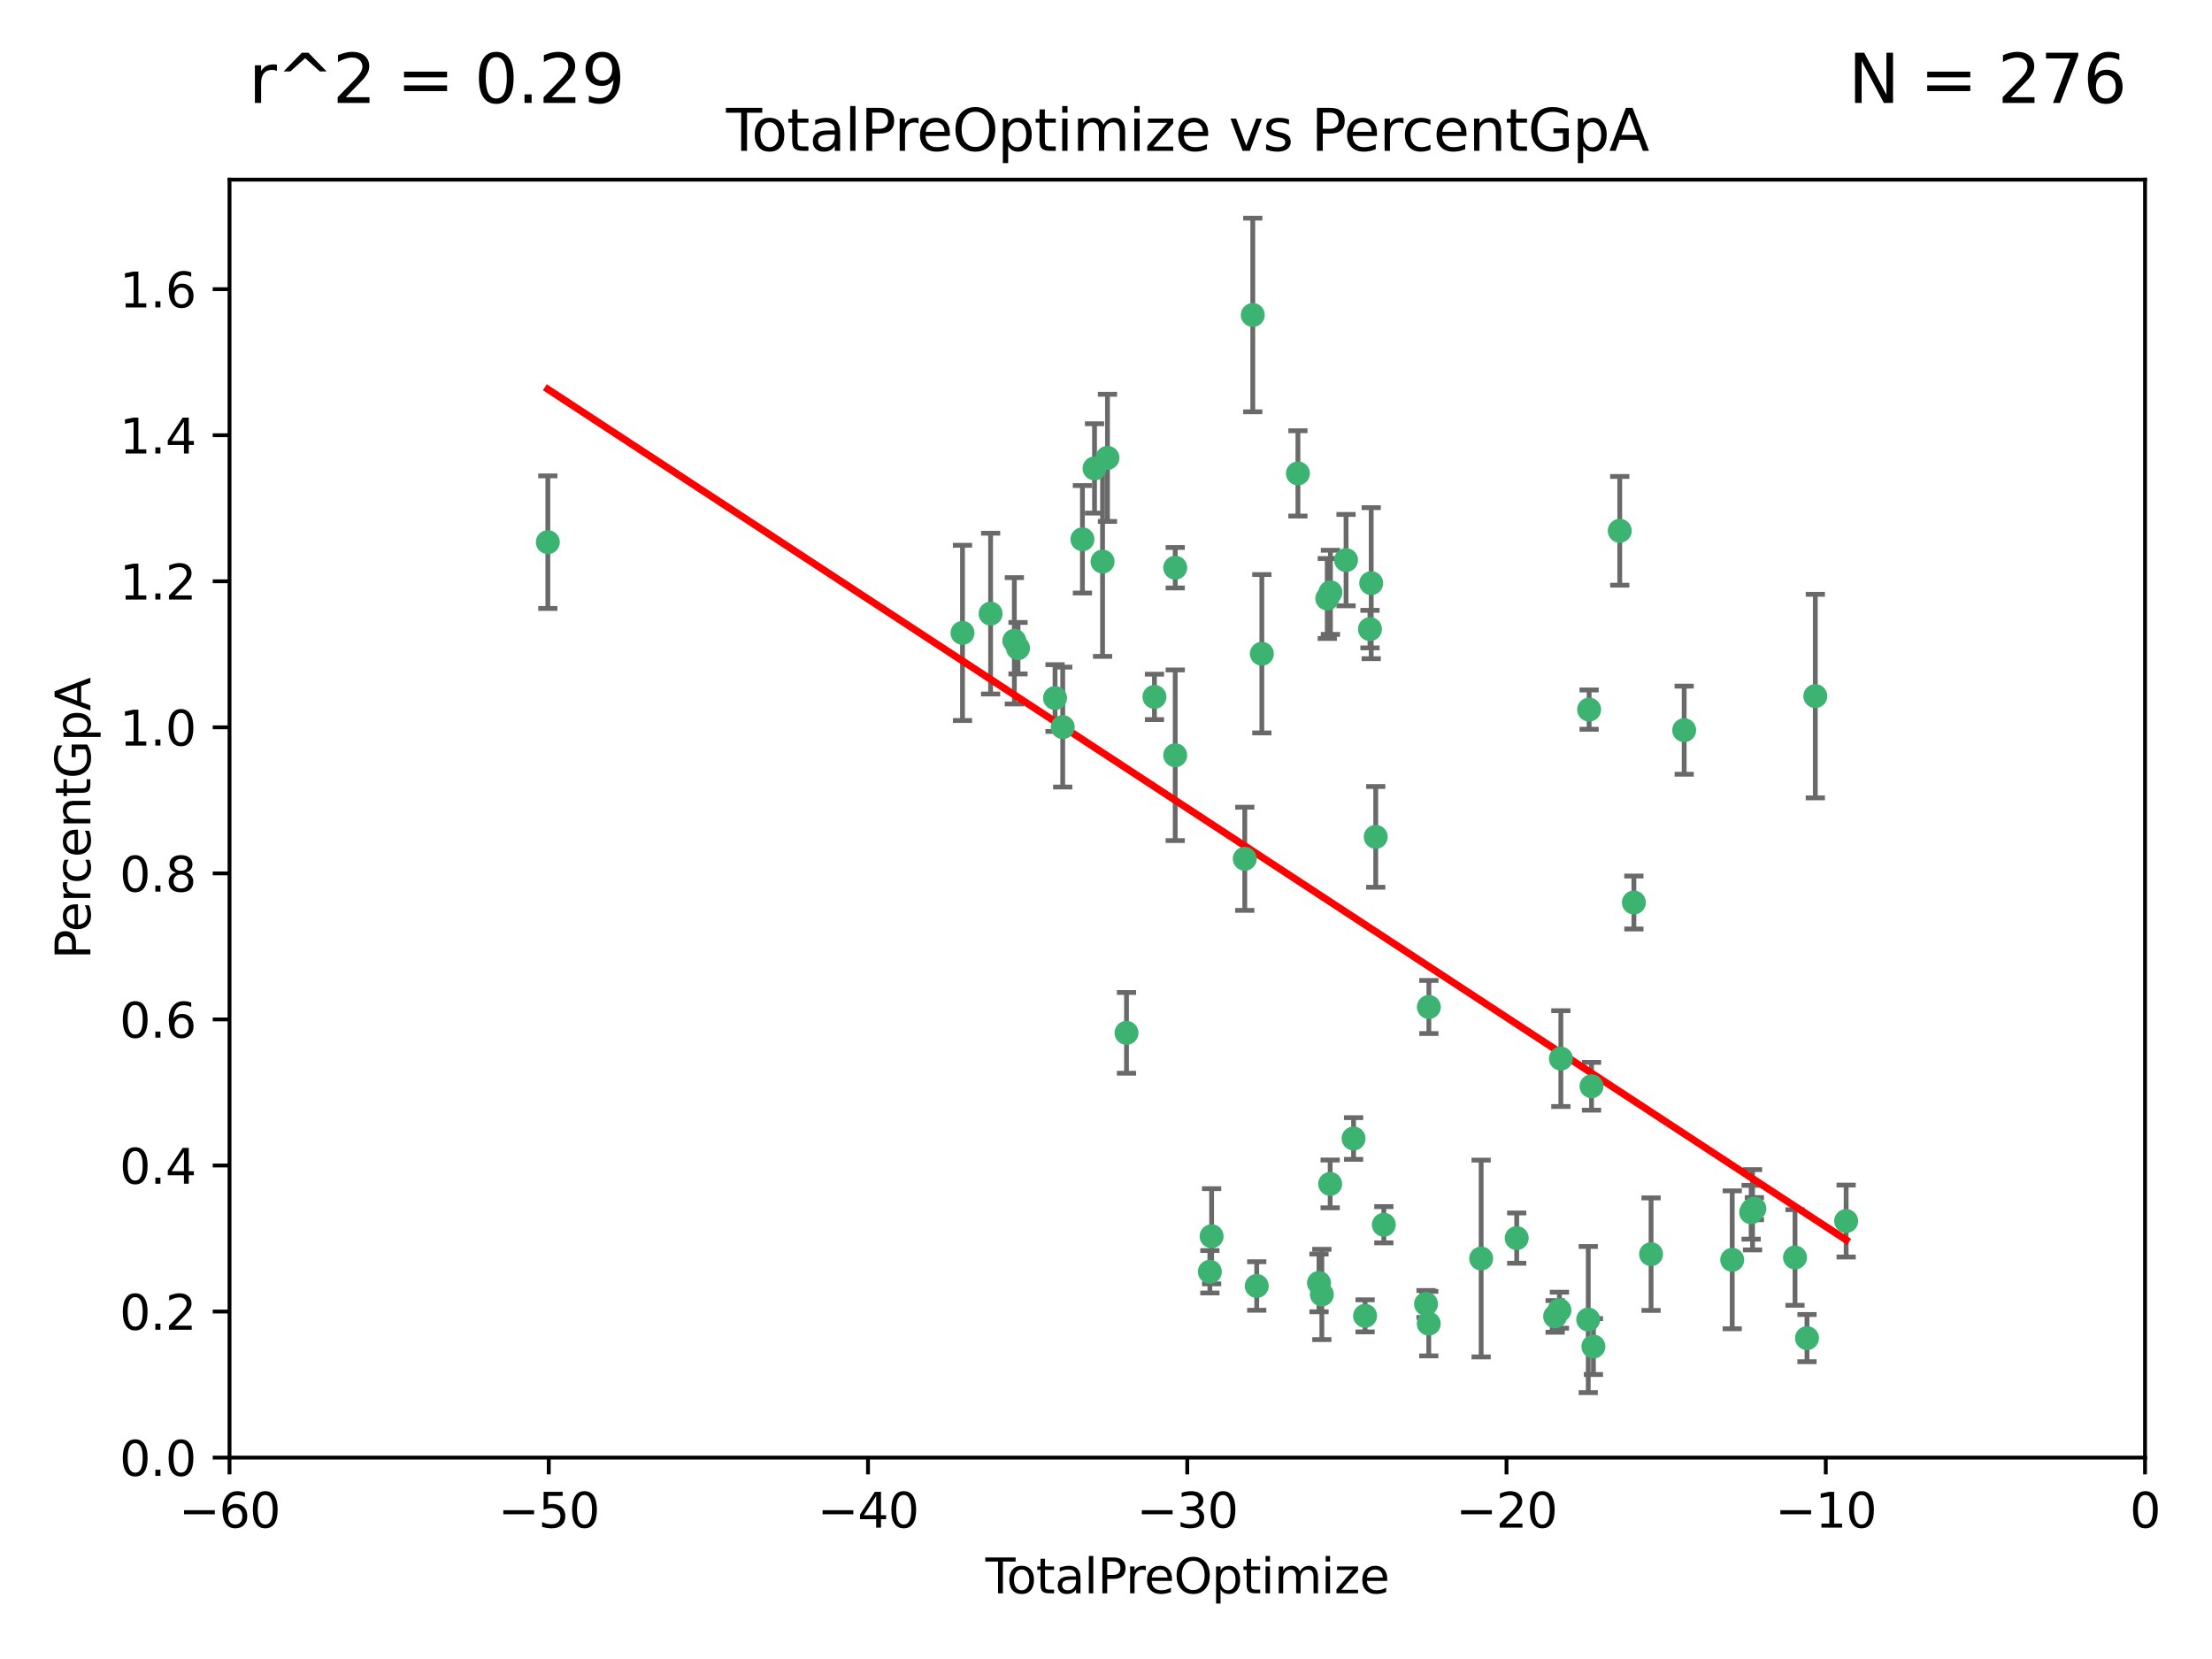 <?xml version="1.0" encoding="utf-8" standalone="no"?>
<!DOCTYPE svg PUBLIC "-//W3C//DTD SVG 1.1//EN"
  "http://www.w3.org/Graphics/SVG/1.1/DTD/svg11.dtd">
<svg xmlns:xlink="http://www.w3.org/1999/xlink" width="460.8pt" height="345.6pt" viewBox="0 0 460.8 345.6" xmlns="http://www.w3.org/2000/svg" version="1.1">
 <defs>
  <style type="text/css">*{stroke-linejoin: round; stroke-linecap: butt}</style>
 </defs>
 <g id="figure_1">
  <g id="patch_1">
   <path d="M 0 345.6 
L 460.8 345.6 
L 460.8 0 
L 0 0 
z
" style="fill: #ffffff"/>
  </g>
  <g id="axes_1">
   <g id="patch_2">
    <path d="M 47.81 303.64 
L 446.85 303.64 
L 446.85 37.422 
L 47.81 37.422 
z
" style="fill: #ffffff"/>
   </g>
   <g id="PathCollection_1">
    <defs>
     <path id="m258995b4e1" d="M 0 1.118 
C 0.297 1.118 0.581 1 0.791 0.791 
C 1 0.581 1.118 0.297 1.118 0 
C 1.118 -0.297 1 -0.581 0.791 -0.791 
C 0.581 -1 0.297 -1.118 0 -1.118 
C -0.297 -1.118 -0.581 -1 -0.791 -0.791 
C -1 -0.581 -1.118 -0.297 -1.118 0 
C -1.118 0.297 -1 0.581 -0.791 0.791 
C -0.581 1 -0.297 1.118 0 1.118 
z
" style="stroke: #3cb371"/>
    </defs>
    <g clip-path="url(#pa0098fe9ba)">
     <use xlink:href="#m258995b4e1" x="114.124" y="112.942" style="fill: #3cb371; stroke: #3cb371"/>
     <use xlink:href="#m258995b4e1" x="200.507" y="131.841" style="fill: #3cb371; stroke: #3cb371"/>
     <use xlink:href="#m258995b4e1" x="206.359" y="127.827" style="fill: #3cb371; stroke: #3cb371"/>
     <use xlink:href="#m258995b4e1" x="211.307" y="133.489" style="fill: #3cb371; stroke: #3cb371"/>
     <use xlink:href="#m258995b4e1" x="212.071" y="135.027" style="fill: #3cb371; stroke: #3cb371"/>
     <use xlink:href="#m258995b4e1" x="219.785" y="145.415" style="fill: #3cb371; stroke: #3cb371"/>
     <use xlink:href="#m258995b4e1" x="221.385" y="151.463" style="fill: #3cb371; stroke: #3cb371"/>
     <use xlink:href="#m258995b4e1" x="225.49" y="112.342" style="fill: #3cb371; stroke: #3cb371"/>
     <use xlink:href="#m258995b4e1" x="228.01" y="97.58" style="fill: #3cb371; stroke: #3cb371"/>
     <use xlink:href="#m258995b4e1" x="229.683" y="116.981" style="fill: #3cb371; stroke: #3cb371"/>
     <use xlink:href="#m258995b4e1" x="230.709" y="95.379" style="fill: #3cb371; stroke: #3cb371"/>
     <use xlink:href="#m258995b4e1" x="234.671" y="215.165" style="fill: #3cb371; stroke: #3cb371"/>
     <use xlink:href="#m258995b4e1" x="240.496" y="145.177" style="fill: #3cb371; stroke: #3cb371"/>
     <use xlink:href="#m258995b4e1" x="244.821" y="118.263" style="fill: #3cb371; stroke: #3cb371"/>
     <use xlink:href="#m258995b4e1" x="244.821" y="157.336" style="fill: #3cb371; stroke: #3cb371"/>
     <use xlink:href="#m258995b4e1" x="252.037" y="264.929" style="fill: #3cb371; stroke: #3cb371"/>
     <use xlink:href="#m258995b4e1" x="252.403" y="257.534" style="fill: #3cb371; stroke: #3cb371"/>
     <use xlink:href="#m258995b4e1" x="259.308" y="178.902" style="fill: #3cb371; stroke: #3cb371"/>
     <use xlink:href="#m258995b4e1" x="260.978" y="65.615" style="fill: #3cb371; stroke: #3cb371"/>
     <use xlink:href="#m258995b4e1" x="261.801" y="267.892" style="fill: #3cb371; stroke: #3cb371"/>
     <use xlink:href="#m258995b4e1" x="262.865" y="136.185" style="fill: #3cb371; stroke: #3cb371"/>
     <use xlink:href="#m258995b4e1" x="270.381" y="98.62" style="fill: #3cb371; stroke: #3cb371"/>
     <use xlink:href="#m258995b4e1" x="274.773" y="267.254" style="fill: #3cb371; stroke: #3cb371"/>
     <use xlink:href="#m258995b4e1" x="275.364" y="269.657" style="fill: #3cb371; stroke: #3cb371"/>
     <use xlink:href="#m258995b4e1" x="276.495" y="124.676" style="fill: #3cb371; stroke: #3cb371"/>
     <use xlink:href="#m258995b4e1" x="277.098" y="246.632" style="fill: #3cb371; stroke: #3cb371"/>
     <use xlink:href="#m258995b4e1" x="277.15" y="123.393" style="fill: #3cb371; stroke: #3cb371"/>
     <use xlink:href="#m258995b4e1" x="280.408" y="116.68" style="fill: #3cb371; stroke: #3cb371"/>
     <use xlink:href="#m258995b4e1" x="281.973" y="237.171" style="fill: #3cb371; stroke: #3cb371"/>
     <use xlink:href="#m258995b4e1" x="284.374" y="274.114" style="fill: #3cb371; stroke: #3cb371"/>
     <use xlink:href="#m258995b4e1" x="285.392" y="131.055" style="fill: #3cb371; stroke: #3cb371"/>
     <use xlink:href="#m258995b4e1" x="285.648" y="121.483" style="fill: #3cb371; stroke: #3cb371"/>
     <use xlink:href="#m258995b4e1" x="286.59" y="174.337" style="fill: #3cb371; stroke: #3cb371"/>
     <use xlink:href="#m258995b4e1" x="288.281" y="255.135" style="fill: #3cb371; stroke: #3cb371"/>
     <use xlink:href="#m258995b4e1" x="297.068" y="271.638" style="fill: #3cb371; stroke: #3cb371"/>
     <use xlink:href="#m258995b4e1" x="297.639" y="275.736" style="fill: #3cb371; stroke: #3cb371"/>
     <use xlink:href="#m258995b4e1" x="297.66" y="209.773" style="fill: #3cb371; stroke: #3cb371"/>
     <use xlink:href="#m258995b4e1" x="308.548" y="262.174" style="fill: #3cb371; stroke: #3cb371"/>
     <use xlink:href="#m258995b4e1" x="315.958" y="257.921" style="fill: #3cb371; stroke: #3cb371"/>
     <use xlink:href="#m258995b4e1" x="323.966" y="274.228" style="fill: #3cb371; stroke: #3cb371"/>
     <use xlink:href="#m258995b4e1" x="324.859" y="272.938" style="fill: #3cb371; stroke: #3cb371"/>
     <use xlink:href="#m258995b4e1" x="325.156" y="220.526" style="fill: #3cb371; stroke: #3cb371"/>
     <use xlink:href="#m258995b4e1" x="330.86" y="274.885" style="fill: #3cb371; stroke: #3cb371"/>
     <use xlink:href="#m258995b4e1" x="331.044" y="147.824" style="fill: #3cb371; stroke: #3cb371"/>
     <use xlink:href="#m258995b4e1" x="331.543" y="226.289" style="fill: #3cb371; stroke: #3cb371"/>
     <use xlink:href="#m258995b4e1" x="331.94" y="280.509" style="fill: #3cb371; stroke: #3cb371"/>
     <use xlink:href="#m258995b4e1" x="337.425" y="110.578" style="fill: #3cb371; stroke: #3cb371"/>
     <use xlink:href="#m258995b4e1" x="340.369" y="188.006" style="fill: #3cb371; stroke: #3cb371"/>
     <use xlink:href="#m258995b4e1" x="343.946" y="261.265" style="fill: #3cb371; stroke: #3cb371"/>
     <use xlink:href="#m258995b4e1" x="350.846" y="152.109" style="fill: #3cb371; stroke: #3cb371"/>
     <use xlink:href="#m258995b4e1" x="360.854" y="262.444" style="fill: #3cb371; stroke: #3cb371"/>
     <use xlink:href="#m258995b4e1" x="364.795" y="252.531" style="fill: #3cb371; stroke: #3cb371"/>
     <use xlink:href="#m258995b4e1" x="365.087" y="252.017" style="fill: #3cb371; stroke: #3cb371"/>
     <use xlink:href="#m258995b4e1" x="365.473" y="251.787" style="fill: #3cb371; stroke: #3cb371"/>
     <use xlink:href="#m258995b4e1" x="373.935" y="261.957" style="fill: #3cb371; stroke: #3cb371"/>
     <use xlink:href="#m258995b4e1" x="376.429" y="278.754" style="fill: #3cb371; stroke: #3cb371"/>
     <use xlink:href="#m258995b4e1" x="378.163" y="145.01" style="fill: #3cb371; stroke: #3cb371"/>
     <use xlink:href="#m258995b4e1" x="384.585" y="254.366" style="fill: #3cb371; stroke: #3cb371"/>
    </g>
   </g>
   <g id="matplotlib.axis_1">
    <g id="xtick_1">
     <g id="line2d_1">
      <defs>
       <path id="mbfe3aad0c8" d="M 0 0 
L 0 3.5 
" style="stroke: #000000; stroke-width: 0.8"/>
      </defs>
      <g>
       <use xlink:href="#mbfe3aad0c8" x="47.81" y="303.64" style="stroke: #000000; stroke-width: 0.8"/>
      </g>
     </g>
     <g id="text_1">
      <!-- −60 -->
      <g transform="translate(37.258 318.238)scale(0.1 -0.1)">
       <defs>
        <path id="DejaVuSans-2212" d="M 678 2272 
L 4684 2272 
L 4684 1741 
L 678 1741 
L 678 2272 
z
" transform="scale(0.016)"/>
        <path id="DejaVuSans-36" d="M 2113 2584 
Q 1688 2584 1439 2293 
Q 1191 2003 1191 1497 
Q 1191 994 1439 701 
Q 1688 409 2113 409 
Q 2538 409 2786 701 
Q 3034 994 3034 1497 
Q 3034 2003 2786 2293 
Q 2538 2584 2113 2584 
z
M 3366 4563 
L 3366 3988 
Q 3128 4100 2886 4159 
Q 2644 4219 2406 4219 
Q 1781 4219 1451 3797 
Q 1122 3375 1075 2522 
Q 1259 2794 1537 2939 
Q 1816 3084 2150 3084 
Q 2853 3084 3261 2657 
Q 3669 2231 3669 1497 
Q 3669 778 3244 343 
Q 2819 -91 2113 -91 
Q 1303 -91 875 529 
Q 447 1150 447 2328 
Q 447 3434 972 4092 
Q 1497 4750 2381 4750 
Q 2619 4750 2861 4703 
Q 3103 4656 3366 4563 
z
" transform="scale(0.016)"/>
        <path id="DejaVuSans-30" d="M 2034 4250 
Q 1547 4250 1301 3770 
Q 1056 3291 1056 2328 
Q 1056 1369 1301 889 
Q 1547 409 2034 409 
Q 2525 409 2770 889 
Q 3016 1369 3016 2328 
Q 3016 3291 2770 3770 
Q 2525 4250 2034 4250 
z
M 2034 4750 
Q 2819 4750 3233 4129 
Q 3647 3509 3647 2328 
Q 3647 1150 3233 529 
Q 2819 -91 2034 -91 
Q 1250 -91 836 529 
Q 422 1150 422 2328 
Q 422 3509 836 4129 
Q 1250 4750 2034 4750 
z
" transform="scale(0.016)"/>
       </defs>
       <use xlink:href="#DejaVuSans-2212"/>
       <use xlink:href="#DejaVuSans-36" x="83.789"/>
       <use xlink:href="#DejaVuSans-30" x="147.412"/>
      </g>
     </g>
    </g>
    <g id="xtick_2">
     <g id="line2d_2">
      <g>
       <use xlink:href="#mbfe3aad0c8" x="114.317" y="303.64" style="stroke: #000000; stroke-width: 0.8"/>
      </g>
     </g>
     <g id="text_2">
      <!-- −50 -->
      <g transform="translate(103.764 318.238)scale(0.1 -0.1)">
       <defs>
        <path id="DejaVuSans-35" d="M 691 4666 
L 3169 4666 
L 3169 4134 
L 1269 4134 
L 1269 2991 
Q 1406 3038 1543 3061 
Q 1681 3084 1819 3084 
Q 2600 3084 3056 2656 
Q 3513 2228 3513 1497 
Q 3513 744 3044 326 
Q 2575 -91 1722 -91 
Q 1428 -91 1123 -41 
Q 819 9 494 109 
L 494 744 
Q 775 591 1075 516 
Q 1375 441 1709 441 
Q 2250 441 2565 725 
Q 2881 1009 2881 1497 
Q 2881 1984 2565 2268 
Q 2250 2553 1709 2553 
Q 1456 2553 1204 2497 
Q 953 2441 691 2322 
L 691 4666 
z
" transform="scale(0.016)"/>
       </defs>
       <use xlink:href="#DejaVuSans-2212"/>
       <use xlink:href="#DejaVuSans-35" x="83.789"/>
       <use xlink:href="#DejaVuSans-30" x="147.412"/>
      </g>
     </g>
    </g>
    <g id="xtick_3">
     <g id="line2d_3">
      <g>
       <use xlink:href="#mbfe3aad0c8" x="180.823" y="303.64" style="stroke: #000000; stroke-width: 0.8"/>
      </g>
     </g>
     <g id="text_3">
      <!-- −40 -->
      <g transform="translate(170.271 318.238)scale(0.1 -0.1)">
       <defs>
        <path id="DejaVuSans-34" d="M 2419 4116 
L 825 1625 
L 2419 1625 
L 2419 4116 
z
M 2253 4666 
L 3047 4666 
L 3047 1625 
L 3713 1625 
L 3713 1100 
L 3047 1100 
L 3047 0 
L 2419 0 
L 2419 1100 
L 313 1100 
L 313 1709 
L 2253 4666 
z
" transform="scale(0.016)"/>
       </defs>
       <use xlink:href="#DejaVuSans-2212"/>
       <use xlink:href="#DejaVuSans-34" x="83.789"/>
       <use xlink:href="#DejaVuSans-30" x="147.412"/>
      </g>
     </g>
    </g>
    <g id="xtick_4">
     <g id="line2d_4">
      <g>
       <use xlink:href="#mbfe3aad0c8" x="247.33" y="303.64" style="stroke: #000000; stroke-width: 0.8"/>
      </g>
     </g>
     <g id="text_4">
      <!-- −30 -->
      <g transform="translate(236.778 318.238)scale(0.1 -0.1)">
       <defs>
        <path id="DejaVuSans-33" d="M 2597 2516 
Q 3050 2419 3304 2112 
Q 3559 1806 3559 1356 
Q 3559 666 3084 287 
Q 2609 -91 1734 -91 
Q 1441 -91 1130 -33 
Q 819 25 488 141 
L 488 750 
Q 750 597 1062 519 
Q 1375 441 1716 441 
Q 2309 441 2620 675 
Q 2931 909 2931 1356 
Q 2931 1769 2642 2001 
Q 2353 2234 1838 2234 
L 1294 2234 
L 1294 2753 
L 1863 2753 
Q 2328 2753 2575 2939 
Q 2822 3125 2822 3475 
Q 2822 3834 2567 4026 
Q 2313 4219 1838 4219 
Q 1578 4219 1281 4162 
Q 984 4106 628 3988 
L 628 4550 
Q 988 4650 1302 4700 
Q 1616 4750 1894 4750 
Q 2613 4750 3031 4423 
Q 3450 4097 3450 3541 
Q 3450 3153 3228 2886 
Q 3006 2619 2597 2516 
z
" transform="scale(0.016)"/>
       </defs>
       <use xlink:href="#DejaVuSans-2212"/>
       <use xlink:href="#DejaVuSans-33" x="83.789"/>
       <use xlink:href="#DejaVuSans-30" x="147.412"/>
      </g>
     </g>
    </g>
    <g id="xtick_5">
     <g id="line2d_5">
      <g>
       <use xlink:href="#mbfe3aad0c8" x="313.837" y="303.64" style="stroke: #000000; stroke-width: 0.8"/>
      </g>
     </g>
     <g id="text_5">
      <!-- −20 -->
      <g transform="translate(303.284 318.238)scale(0.1 -0.1)">
       <defs>
        <path id="DejaVuSans-32" d="M 1228 531 
L 3431 531 
L 3431 0 
L 469 0 
L 469 531 
Q 828 903 1448 1529 
Q 2069 2156 2228 2338 
Q 2531 2678 2651 2914 
Q 2772 3150 2772 3378 
Q 2772 3750 2511 3984 
Q 2250 4219 1831 4219 
Q 1534 4219 1204 4116 
Q 875 4013 500 3803 
L 500 4441 
Q 881 4594 1212 4672 
Q 1544 4750 1819 4750 
Q 2544 4750 2975 4387 
Q 3406 4025 3406 3419 
Q 3406 3131 3298 2873 
Q 3191 2616 2906 2266 
Q 2828 2175 2409 1742 
Q 1991 1309 1228 531 
z
" transform="scale(0.016)"/>
       </defs>
       <use xlink:href="#DejaVuSans-2212"/>
       <use xlink:href="#DejaVuSans-32" x="83.789"/>
       <use xlink:href="#DejaVuSans-30" x="147.412"/>
      </g>
     </g>
    </g>
    <g id="xtick_6">
     <g id="line2d_6">
      <g>
       <use xlink:href="#mbfe3aad0c8" x="380.343" y="303.64" style="stroke: #000000; stroke-width: 0.8"/>
      </g>
     </g>
     <g id="text_6">
      <!-- −10 -->
      <g transform="translate(369.791 318.238)scale(0.1 -0.1)">
       <defs>
        <path id="DejaVuSans-31" d="M 794 531 
L 1825 531 
L 1825 4091 
L 703 3866 
L 703 4441 
L 1819 4666 
L 2450 4666 
L 2450 531 
L 3481 531 
L 3481 0 
L 794 0 
L 794 531 
z
" transform="scale(0.016)"/>
       </defs>
       <use xlink:href="#DejaVuSans-2212"/>
       <use xlink:href="#DejaVuSans-31" x="83.789"/>
       <use xlink:href="#DejaVuSans-30" x="147.412"/>
      </g>
     </g>
    </g>
    <g id="xtick_7">
     <g id="line2d_7">
      <g>
       <use xlink:href="#mbfe3aad0c8" x="446.85" y="303.64" style="stroke: #000000; stroke-width: 0.8"/>
      </g>
     </g>
     <g id="text_7">
      <!-- 0 -->
      <g transform="translate(443.669 318.238)scale(0.1 -0.1)">
       <use xlink:href="#DejaVuSans-30"/>
      </g>
     </g>
    </g>
    <g id="text_8">
     <!-- TotalPreOptimize -->
     <g transform="translate(205.287 331.917)scale(0.1 -0.1)">
      <defs>
       <path id="DejaVuSans-54" d="M -19 4666 
L 3928 4666 
L 3928 4134 
L 2272 4134 
L 2272 0 
L 1638 0 
L 1638 4134 
L -19 4134 
L -19 4666 
z
" transform="scale(0.016)"/>
       <path id="DejaVuSans-6f" d="M 1959 3097 
Q 1497 3097 1228 2736 
Q 959 2375 959 1747 
Q 959 1119 1226 758 
Q 1494 397 1959 397 
Q 2419 397 2687 759 
Q 2956 1122 2956 1747 
Q 2956 2369 2687 2733 
Q 2419 3097 1959 3097 
z
M 1959 3584 
Q 2709 3584 3137 3096 
Q 3566 2609 3566 1747 
Q 3566 888 3137 398 
Q 2709 -91 1959 -91 
Q 1206 -91 779 398 
Q 353 888 353 1747 
Q 353 2609 779 3096 
Q 1206 3584 1959 3584 
z
" transform="scale(0.016)"/>
       <path id="DejaVuSans-74" d="M 1172 4494 
L 1172 3500 
L 2356 3500 
L 2356 3053 
L 1172 3053 
L 1172 1153 
Q 1172 725 1289 603 
Q 1406 481 1766 481 
L 2356 481 
L 2356 0 
L 1766 0 
Q 1100 0 847 248 
Q 594 497 594 1153 
L 594 3053 
L 172 3053 
L 172 3500 
L 594 3500 
L 594 4494 
L 1172 4494 
z
" transform="scale(0.016)"/>
       <path id="DejaVuSans-61" d="M 2194 1759 
Q 1497 1759 1228 1600 
Q 959 1441 959 1056 
Q 959 750 1161 570 
Q 1363 391 1709 391 
Q 2188 391 2477 730 
Q 2766 1069 2766 1631 
L 2766 1759 
L 2194 1759 
z
M 3341 1997 
L 3341 0 
L 2766 0 
L 2766 531 
Q 2569 213 2275 61 
Q 1981 -91 1556 -91 
Q 1019 -91 701 211 
Q 384 513 384 1019 
Q 384 1609 779 1909 
Q 1175 2209 1959 2209 
L 2766 2209 
L 2766 2266 
Q 2766 2663 2505 2880 
Q 2244 3097 1772 3097 
Q 1472 3097 1187 3025 
Q 903 2953 641 2809 
L 641 3341 
Q 956 3463 1253 3523 
Q 1550 3584 1831 3584 
Q 2591 3584 2966 3190 
Q 3341 2797 3341 1997 
z
" transform="scale(0.016)"/>
       <path id="DejaVuSans-6c" d="M 603 4863 
L 1178 4863 
L 1178 0 
L 603 0 
L 603 4863 
z
" transform="scale(0.016)"/>
       <path id="DejaVuSans-50" d="M 1259 4147 
L 1259 2394 
L 2053 2394 
Q 2494 2394 2734 2622 
Q 2975 2850 2975 3272 
Q 2975 3691 2734 3919 
Q 2494 4147 2053 4147 
L 1259 4147 
z
M 628 4666 
L 2053 4666 
Q 2838 4666 3239 4311 
Q 3641 3956 3641 3272 
Q 3641 2581 3239 2228 
Q 2838 1875 2053 1875 
L 1259 1875 
L 1259 0 
L 628 0 
L 628 4666 
z
" transform="scale(0.016)"/>
       <path id="DejaVuSans-72" d="M 2631 2963 
Q 2534 3019 2420 3045 
Q 2306 3072 2169 3072 
Q 1681 3072 1420 2755 
Q 1159 2438 1159 1844 
L 1159 0 
L 581 0 
L 581 3500 
L 1159 3500 
L 1159 2956 
Q 1341 3275 1631 3429 
Q 1922 3584 2338 3584 
Q 2397 3584 2469 3576 
Q 2541 3569 2628 3553 
L 2631 2963 
z
" transform="scale(0.016)"/>
       <path id="DejaVuSans-65" d="M 3597 1894 
L 3597 1613 
L 953 1613 
Q 991 1019 1311 708 
Q 1631 397 2203 397 
Q 2534 397 2845 478 
Q 3156 559 3463 722 
L 3463 178 
Q 3153 47 2828 -22 
Q 2503 -91 2169 -91 
Q 1331 -91 842 396 
Q 353 884 353 1716 
Q 353 2575 817 3079 
Q 1281 3584 2069 3584 
Q 2775 3584 3186 3129 
Q 3597 2675 3597 1894 
z
M 3022 2063 
Q 3016 2534 2758 2815 
Q 2500 3097 2075 3097 
Q 1594 3097 1305 2825 
Q 1016 2553 972 2059 
L 3022 2063 
z
" transform="scale(0.016)"/>
       <path id="DejaVuSans-4f" d="M 2522 4238 
Q 1834 4238 1429 3725 
Q 1025 3213 1025 2328 
Q 1025 1447 1429 934 
Q 1834 422 2522 422 
Q 3209 422 3611 934 
Q 4013 1447 4013 2328 
Q 4013 3213 3611 3725 
Q 3209 4238 2522 4238 
z
M 2522 4750 
Q 3503 4750 4090 4092 
Q 4678 3434 4678 2328 
Q 4678 1225 4090 567 
Q 3503 -91 2522 -91 
Q 1538 -91 948 565 
Q 359 1222 359 2328 
Q 359 3434 948 4092 
Q 1538 4750 2522 4750 
z
" transform="scale(0.016)"/>
       <path id="DejaVuSans-70" d="M 1159 525 
L 1159 -1331 
L 581 -1331 
L 581 3500 
L 1159 3500 
L 1159 2969 
Q 1341 3281 1617 3432 
Q 1894 3584 2278 3584 
Q 2916 3584 3314 3078 
Q 3713 2572 3713 1747 
Q 3713 922 3314 415 
Q 2916 -91 2278 -91 
Q 1894 -91 1617 61 
Q 1341 213 1159 525 
z
M 3116 1747 
Q 3116 2381 2855 2742 
Q 2594 3103 2138 3103 
Q 1681 3103 1420 2742 
Q 1159 2381 1159 1747 
Q 1159 1113 1420 752 
Q 1681 391 2138 391 
Q 2594 391 2855 752 
Q 3116 1113 3116 1747 
z
" transform="scale(0.016)"/>
       <path id="DejaVuSans-69" d="M 603 3500 
L 1178 3500 
L 1178 0 
L 603 0 
L 603 3500 
z
M 603 4863 
L 1178 4863 
L 1178 4134 
L 603 4134 
L 603 4863 
z
" transform="scale(0.016)"/>
       <path id="DejaVuSans-6d" d="M 3328 2828 
Q 3544 3216 3844 3400 
Q 4144 3584 4550 3584 
Q 5097 3584 5394 3201 
Q 5691 2819 5691 2113 
L 5691 0 
L 5113 0 
L 5113 2094 
Q 5113 2597 4934 2840 
Q 4756 3084 4391 3084 
Q 3944 3084 3684 2787 
Q 3425 2491 3425 1978 
L 3425 0 
L 2847 0 
L 2847 2094 
Q 2847 2600 2669 2842 
Q 2491 3084 2119 3084 
Q 1678 3084 1418 2786 
Q 1159 2488 1159 1978 
L 1159 0 
L 581 0 
L 581 3500 
L 1159 3500 
L 1159 2956 
Q 1356 3278 1631 3431 
Q 1906 3584 2284 3584 
Q 2666 3584 2933 3390 
Q 3200 3197 3328 2828 
z
" transform="scale(0.016)"/>
       <path id="DejaVuSans-7a" d="M 353 3500 
L 3084 3500 
L 3084 2975 
L 922 459 
L 3084 459 
L 3084 0 
L 275 0 
L 275 525 
L 2438 3041 
L 353 3041 
L 353 3500 
z
" transform="scale(0.016)"/>
      </defs>
      <use xlink:href="#DejaVuSans-54"/>
      <use xlink:href="#DejaVuSans-6f" x="44.084"/>
      <use xlink:href="#DejaVuSans-74" x="105.266"/>
      <use xlink:href="#DejaVuSans-61" x="144.475"/>
      <use xlink:href="#DejaVuSans-6c" x="205.754"/>
      <use xlink:href="#DejaVuSans-50" x="233.537"/>
      <use xlink:href="#DejaVuSans-72" x="292.09"/>
      <use xlink:href="#DejaVuSans-65" x="330.953"/>
      <use xlink:href="#DejaVuSans-4f" x="392.477"/>
      <use xlink:href="#DejaVuSans-70" x="471.188"/>
      <use xlink:href="#DejaVuSans-74" x="534.664"/>
      <use xlink:href="#DejaVuSans-69" x="573.873"/>
      <use xlink:href="#DejaVuSans-6d" x="601.656"/>
      <use xlink:href="#DejaVuSans-69" x="699.068"/>
      <use xlink:href="#DejaVuSans-7a" x="726.852"/>
      <use xlink:href="#DejaVuSans-65" x="779.342"/>
     </g>
    </g>
   </g>
   <g id="matplotlib.axis_2">
    <g id="ytick_1">
     <g id="line2d_8">
      <defs>
       <path id="m6987112165" d="M 0 0 
L -3.5 0 
" style="stroke: #000000; stroke-width: 0.8"/>
      </defs>
      <g>
       <use xlink:href="#m6987112165" x="47.81" y="303.64" style="stroke: #000000; stroke-width: 0.8"/>
      </g>
     </g>
     <g id="text_9">
      <!-- 0.0 -->
      <g transform="translate(24.907 307.439)scale(0.1 -0.1)">
       <defs>
        <path id="DejaVuSans-2e" d="M 684 794 
L 1344 794 
L 1344 0 
L 684 0 
L 684 794 
z
" transform="scale(0.016)"/>
       </defs>
       <use xlink:href="#DejaVuSans-30"/>
       <use xlink:href="#DejaVuSans-2e" x="63.623"/>
       <use xlink:href="#DejaVuSans-30" x="95.41"/>
      </g>
     </g>
    </g>
    <g id="ytick_2">
     <g id="line2d_9">
      <g>
       <use xlink:href="#m6987112165" x="47.81" y="273.215" style="stroke: #000000; stroke-width: 0.8"/>
      </g>
     </g>
     <g id="text_10">
      <!-- 0.2 -->
      <g transform="translate(24.907 277.014)scale(0.1 -0.1)">
       <use xlink:href="#DejaVuSans-30"/>
       <use xlink:href="#DejaVuSans-2e" x="63.623"/>
       <use xlink:href="#DejaVuSans-32" x="95.41"/>
      </g>
     </g>
    </g>
    <g id="ytick_3">
     <g id="line2d_10">
      <g>
       <use xlink:href="#m6987112165" x="47.81" y="242.79" style="stroke: #000000; stroke-width: 0.8"/>
      </g>
     </g>
     <g id="text_11">
      <!-- 0.4 -->
      <g transform="translate(24.907 246.589)scale(0.1 -0.1)">
       <use xlink:href="#DejaVuSans-30"/>
       <use xlink:href="#DejaVuSans-2e" x="63.623"/>
       <use xlink:href="#DejaVuSans-34" x="95.41"/>
      </g>
     </g>
    </g>
    <g id="ytick_4">
     <g id="line2d_11">
      <g>
       <use xlink:href="#m6987112165" x="47.81" y="212.365" style="stroke: #000000; stroke-width: 0.8"/>
      </g>
     </g>
     <g id="text_12">
      <!-- 0.6 -->
      <g transform="translate(24.907 216.164)scale(0.1 -0.1)">
       <use xlink:href="#DejaVuSans-30"/>
       <use xlink:href="#DejaVuSans-2e" x="63.623"/>
       <use xlink:href="#DejaVuSans-36" x="95.41"/>
      </g>
     </g>
    </g>
    <g id="ytick_5">
     <g id="line2d_12">
      <g>
       <use xlink:href="#m6987112165" x="47.81" y="181.94" style="stroke: #000000; stroke-width: 0.8"/>
      </g>
     </g>
     <g id="text_13">
      <!-- 0.8 -->
      <g transform="translate(24.907 185.739)scale(0.1 -0.1)">
       <defs>
        <path id="DejaVuSans-38" d="M 2034 2216 
Q 1584 2216 1326 1975 
Q 1069 1734 1069 1313 
Q 1069 891 1326 650 
Q 1584 409 2034 409 
Q 2484 409 2743 651 
Q 3003 894 3003 1313 
Q 3003 1734 2745 1975 
Q 2488 2216 2034 2216 
z
M 1403 2484 
Q 997 2584 770 2862 
Q 544 3141 544 3541 
Q 544 4100 942 4425 
Q 1341 4750 2034 4750 
Q 2731 4750 3128 4425 
Q 3525 4100 3525 3541 
Q 3525 3141 3298 2862 
Q 3072 2584 2669 2484 
Q 3125 2378 3379 2068 
Q 3634 1759 3634 1313 
Q 3634 634 3220 271 
Q 2806 -91 2034 -91 
Q 1263 -91 848 271 
Q 434 634 434 1313 
Q 434 1759 690 2068 
Q 947 2378 1403 2484 
z
M 1172 3481 
Q 1172 3119 1398 2916 
Q 1625 2713 2034 2713 
Q 2441 2713 2670 2916 
Q 2900 3119 2900 3481 
Q 2900 3844 2670 4047 
Q 2441 4250 2034 4250 
Q 1625 4250 1398 4047 
Q 1172 3844 1172 3481 
z
" transform="scale(0.016)"/>
       </defs>
       <use xlink:href="#DejaVuSans-30"/>
       <use xlink:href="#DejaVuSans-2e" x="63.623"/>
       <use xlink:href="#DejaVuSans-38" x="95.41"/>
      </g>
     </g>
    </g>
    <g id="ytick_6">
     <g id="line2d_13">
      <g>
       <use xlink:href="#m6987112165" x="47.81" y="151.515" style="stroke: #000000; stroke-width: 0.8"/>
      </g>
     </g>
     <g id="text_14">
      <!-- 1.0 -->
      <g transform="translate(24.907 155.315)scale(0.1 -0.1)">
       <use xlink:href="#DejaVuSans-31"/>
       <use xlink:href="#DejaVuSans-2e" x="63.623"/>
       <use xlink:href="#DejaVuSans-30" x="95.41"/>
      </g>
     </g>
    </g>
    <g id="ytick_7">
     <g id="line2d_14">
      <g>
       <use xlink:href="#m6987112165" x="47.81" y="121.09" style="stroke: #000000; stroke-width: 0.8"/>
      </g>
     </g>
     <g id="text_15">
      <!-- 1.2 -->
      <g transform="translate(24.907 124.89)scale(0.1 -0.1)">
       <use xlink:href="#DejaVuSans-31"/>
       <use xlink:href="#DejaVuSans-2e" x="63.623"/>
       <use xlink:href="#DejaVuSans-32" x="95.41"/>
      </g>
     </g>
    </g>
    <g id="ytick_8">
     <g id="line2d_15">
      <g>
       <use xlink:href="#m6987112165" x="47.81" y="90.665" style="stroke: #000000; stroke-width: 0.8"/>
      </g>
     </g>
     <g id="text_16">
      <!-- 1.4 -->
      <g transform="translate(24.907 94.465)scale(0.1 -0.1)">
       <use xlink:href="#DejaVuSans-31"/>
       <use xlink:href="#DejaVuSans-2e" x="63.623"/>
       <use xlink:href="#DejaVuSans-34" x="95.41"/>
      </g>
     </g>
    </g>
    <g id="ytick_9">
     <g id="line2d_16">
      <g>
       <use xlink:href="#m6987112165" x="47.81" y="60.241" style="stroke: #000000; stroke-width: 0.8"/>
      </g>
     </g>
     <g id="text_17">
      <!-- 1.6 -->
      <g transform="translate(24.907 64.04)scale(0.1 -0.1)">
       <use xlink:href="#DejaVuSans-31"/>
       <use xlink:href="#DejaVuSans-2e" x="63.623"/>
       <use xlink:href="#DejaVuSans-36" x="95.41"/>
      </g>
     </g>
    </g>
    <g id="text_18">
     <!-- PercentGpA -->
     <g transform="translate(18.827 199.807)rotate(-90)scale(0.1 -0.1)">
      <defs>
       <path id="DejaVuSans-63" d="M 3122 3366 
L 3122 2828 
Q 2878 2963 2633 3030 
Q 2388 3097 2138 3097 
Q 1578 3097 1268 2742 
Q 959 2388 959 1747 
Q 959 1106 1268 751 
Q 1578 397 2138 397 
Q 2388 397 2633 464 
Q 2878 531 3122 666 
L 3122 134 
Q 2881 22 2623 -34 
Q 2366 -91 2075 -91 
Q 1284 -91 818 406 
Q 353 903 353 1747 
Q 353 2603 823 3093 
Q 1294 3584 2113 3584 
Q 2378 3584 2631 3529 
Q 2884 3475 3122 3366 
z
" transform="scale(0.016)"/>
       <path id="DejaVuSans-6e" d="M 3513 2113 
L 3513 0 
L 2938 0 
L 2938 2094 
Q 2938 2591 2744 2837 
Q 2550 3084 2163 3084 
Q 1697 3084 1428 2787 
Q 1159 2491 1159 1978 
L 1159 0 
L 581 0 
L 581 3500 
L 1159 3500 
L 1159 2956 
Q 1366 3272 1645 3428 
Q 1925 3584 2291 3584 
Q 2894 3584 3203 3211 
Q 3513 2838 3513 2113 
z
" transform="scale(0.016)"/>
       <path id="DejaVuSans-47" d="M 3809 666 
L 3809 1919 
L 2778 1919 
L 2778 2438 
L 4434 2438 
L 4434 434 
Q 4069 175 3628 42 
Q 3188 -91 2688 -91 
Q 1594 -91 976 548 
Q 359 1188 359 2328 
Q 359 3472 976 4111 
Q 1594 4750 2688 4750 
Q 3144 4750 3555 4637 
Q 3966 4525 4313 4306 
L 4313 3634 
Q 3963 3931 3569 4081 
Q 3175 4231 2741 4231 
Q 1884 4231 1454 3753 
Q 1025 3275 1025 2328 
Q 1025 1384 1454 906 
Q 1884 428 2741 428 
Q 3075 428 3337 486 
Q 3600 544 3809 666 
z
" transform="scale(0.016)"/>
       <path id="DejaVuSans-41" d="M 2188 4044 
L 1331 1722 
L 3047 1722 
L 2188 4044 
z
M 1831 4666 
L 2547 4666 
L 4325 0 
L 3669 0 
L 3244 1197 
L 1141 1197 
L 716 0 
L 50 0 
L 1831 4666 
z
" transform="scale(0.016)"/>
      </defs>
      <use xlink:href="#DejaVuSans-50"/>
      <use xlink:href="#DejaVuSans-65" x="56.678"/>
      <use xlink:href="#DejaVuSans-72" x="118.201"/>
      <use xlink:href="#DejaVuSans-63" x="157.064"/>
      <use xlink:href="#DejaVuSans-65" x="212.045"/>
      <use xlink:href="#DejaVuSans-6e" x="273.568"/>
      <use xlink:href="#DejaVuSans-74" x="336.947"/>
      <use xlink:href="#DejaVuSans-47" x="376.156"/>
      <use xlink:href="#DejaVuSans-70" x="453.646"/>
      <use xlink:href="#DejaVuSans-41" x="517.123"/>
     </g>
    </g>
   </g>
   <g id="LineCollection_1">
    <path d="M 114.124 126.749 
L 114.124 99.136 
" clip-path="url(#pa0098fe9ba)" style="fill: none; stroke: #696969"/>
    <path d="M 200.507 150.099 
L 200.507 113.583 
" clip-path="url(#pa0098fe9ba)" style="fill: none; stroke: #696969"/>
    <path d="M 206.359 144.574 
L 206.359 111.081 
" clip-path="url(#pa0098fe9ba)" style="fill: none; stroke: #696969"/>
    <path d="M 211.307 146.643 
L 211.307 120.334 
" clip-path="url(#pa0098fe9ba)" style="fill: none; stroke: #696969"/>
    <path d="M 212.071 140.389 
L 212.071 129.666 
" clip-path="url(#pa0098fe9ba)" style="fill: none; stroke: #696969"/>
    <path d="M 219.785 152.367 
L 219.785 138.462 
" clip-path="url(#pa0098fe9ba)" style="fill: none; stroke: #696969"/>
    <path d="M 221.385 163.951 
L 221.385 138.975 
" clip-path="url(#pa0098fe9ba)" style="fill: none; stroke: #696969"/>
    <path d="M 225.49 123.537 
L 225.49 101.147 
" clip-path="url(#pa0098fe9ba)" style="fill: none; stroke: #696969"/>
    <path d="M 228.01 106.886 
L 228.01 88.275 
" clip-path="url(#pa0098fe9ba)" style="fill: none; stroke: #696969"/>
    <path d="M 229.683 136.737 
L 229.683 97.225 
" clip-path="url(#pa0098fe9ba)" style="fill: none; stroke: #696969"/>
    <path d="M 230.709 108.623 
L 230.709 82.135 
" clip-path="url(#pa0098fe9ba)" style="fill: none; stroke: #696969"/>
    <path d="M 234.671 223.575 
L 234.671 206.755 
" clip-path="url(#pa0098fe9ba)" style="fill: none; stroke: #696969"/>
    <path d="M 240.496 149.907 
L 240.496 140.447 
" clip-path="url(#pa0098fe9ba)" style="fill: none; stroke: #696969"/>
    <path d="M 244.821 122.479 
L 244.821 114.047 
" clip-path="url(#pa0098fe9ba)" style="fill: none; stroke: #696969"/>
    <path d="M 244.821 175.112 
L 244.821 139.559 
" clip-path="url(#pa0098fe9ba)" style="fill: none; stroke: #696969"/>
    <path d="M 252.037 269.347 
L 252.037 260.51 
" clip-path="url(#pa0098fe9ba)" style="fill: none; stroke: #696969"/>
    <path d="M 252.403 267.448 
L 252.403 247.62 
" clip-path="url(#pa0098fe9ba)" style="fill: none; stroke: #696969"/>
    <path d="M 259.308 189.647 
L 259.308 168.157 
" clip-path="url(#pa0098fe9ba)" style="fill: none; stroke: #696969"/>
    <path d="M 260.978 85.786 
L 260.978 45.445 
" clip-path="url(#pa0098fe9ba)" style="fill: none; stroke: #696969"/>
    <path d="M 261.801 272.944 
L 261.801 262.841 
" clip-path="url(#pa0098fe9ba)" style="fill: none; stroke: #696969"/>
    <path d="M 262.865 152.678 
L 262.865 119.692 
" clip-path="url(#pa0098fe9ba)" style="fill: none; stroke: #696969"/>
    <path d="M 270.381 107.507 
L 270.381 89.732 
" clip-path="url(#pa0098fe9ba)" style="fill: none; stroke: #696969"/>
    <path d="M 274.773 273.264 
L 274.773 261.243 
" clip-path="url(#pa0098fe9ba)" style="fill: none; stroke: #696969"/>
    <path d="M 275.364 279.062 
L 275.364 260.252 
" clip-path="url(#pa0098fe9ba)" style="fill: none; stroke: #696969"/>
    <path d="M 276.495 133.004 
L 276.495 116.348 
" clip-path="url(#pa0098fe9ba)" style="fill: none; stroke: #696969"/>
    <path d="M 277.098 251.609 
L 277.098 241.655 
" clip-path="url(#pa0098fe9ba)" style="fill: none; stroke: #696969"/>
    <path d="M 277.15 132.157 
L 277.15 114.628 
" clip-path="url(#pa0098fe9ba)" style="fill: none; stroke: #696969"/>
    <path d="M 280.408 126.199 
L 280.408 107.162 
" clip-path="url(#pa0098fe9ba)" style="fill: none; stroke: #696969"/>
    <path d="M 281.973 241.515 
L 281.973 232.826 
" clip-path="url(#pa0098fe9ba)" style="fill: none; stroke: #696969"/>
    <path d="M 284.374 277.454 
L 284.374 270.773 
" clip-path="url(#pa0098fe9ba)" style="fill: none; stroke: #696969"/>
    <path d="M 285.392 134.965 
L 285.392 127.145 
" clip-path="url(#pa0098fe9ba)" style="fill: none; stroke: #696969"/>
    <path d="M 285.648 137.213 
L 285.648 105.753 
" clip-path="url(#pa0098fe9ba)" style="fill: none; stroke: #696969"/>
    <path d="M 286.59 184.833 
L 286.59 163.841 
" clip-path="url(#pa0098fe9ba)" style="fill: none; stroke: #696969"/>
    <path d="M 288.281 258.906 
L 288.281 251.365 
" clip-path="url(#pa0098fe9ba)" style="fill: none; stroke: #696969"/>
    <path d="M 297.068 274.449 
L 297.068 268.827 
" clip-path="url(#pa0098fe9ba)" style="fill: none; stroke: #696969"/>
    <path d="M 297.639 282.456 
L 297.639 269.017 
" clip-path="url(#pa0098fe9ba)" style="fill: none; stroke: #696969"/>
    <path d="M 297.66 215.303 
L 297.66 204.243 
" clip-path="url(#pa0098fe9ba)" style="fill: none; stroke: #696969"/>
    <path d="M 308.548 282.672 
L 308.548 241.675 
" clip-path="url(#pa0098fe9ba)" style="fill: none; stroke: #696969"/>
    <path d="M 315.958 263.157 
L 315.958 252.686 
" clip-path="url(#pa0098fe9ba)" style="fill: none; stroke: #696969"/>
    <path d="M 323.966 277.523 
L 323.966 270.934 
" clip-path="url(#pa0098fe9ba)" style="fill: none; stroke: #696969"/>
    <path d="M 324.859 276.686 
L 324.859 269.19 
" clip-path="url(#pa0098fe9ba)" style="fill: none; stroke: #696969"/>
    <path d="M 325.156 230.501 
L 325.156 210.55 
" clip-path="url(#pa0098fe9ba)" style="fill: none; stroke: #696969"/>
    <path d="M 330.86 290.106 
L 330.86 259.664 
" clip-path="url(#pa0098fe9ba)" style="fill: none; stroke: #696969"/>
    <path d="M 331.044 151.915 
L 331.044 143.733 
" clip-path="url(#pa0098fe9ba)" style="fill: none; stroke: #696969"/>
    <path d="M 331.543 231.263 
L 331.543 221.315 
" clip-path="url(#pa0098fe9ba)" style="fill: none; stroke: #696969"/>
    <path d="M 331.94 286.333 
L 331.94 274.686 
" clip-path="url(#pa0098fe9ba)" style="fill: none; stroke: #696969"/>
    <path d="M 337.425 121.904 
L 337.425 99.253 
" clip-path="url(#pa0098fe9ba)" style="fill: none; stroke: #696969"/>
    <path d="M 340.369 193.522 
L 340.369 182.491 
" clip-path="url(#pa0098fe9ba)" style="fill: none; stroke: #696969"/>
    <path d="M 343.946 272.984 
L 343.946 249.546 
" clip-path="url(#pa0098fe9ba)" style="fill: none; stroke: #696969"/>
    <path d="M 350.846 161.282 
L 350.846 142.935 
" clip-path="url(#pa0098fe9ba)" style="fill: none; stroke: #696969"/>
    <path d="M 360.854 276.808 
L 360.854 248.08 
" clip-path="url(#pa0098fe9ba)" style="fill: none; stroke: #696969"/>
    <path d="M 364.795 258.134 
L 364.795 246.929 
" clip-path="url(#pa0098fe9ba)" style="fill: none; stroke: #696969"/>
    <path d="M 365.087 260.38 
L 365.087 243.654 
" clip-path="url(#pa0098fe9ba)" style="fill: none; stroke: #696969"/>
    <path d="M 365.473 254.099 
L 365.473 249.475 
" clip-path="url(#pa0098fe9ba)" style="fill: none; stroke: #696969"/>
    <path d="M 373.935 271.914 
L 373.935 252 
" clip-path="url(#pa0098fe9ba)" style="fill: none; stroke: #696969"/>
    <path d="M 376.429 283.669 
L 376.429 273.839 
" clip-path="url(#pa0098fe9ba)" style="fill: none; stroke: #696969"/>
    <path d="M 378.163 166.217 
L 378.163 123.803 
" clip-path="url(#pa0098fe9ba)" style="fill: none; stroke: #696969"/>
    <path d="M 384.585 261.857 
L 384.585 246.874 
" clip-path="url(#pa0098fe9ba)" style="fill: none; stroke: #696969"/>
   </g>
   <g id="line2d_17">
    <defs>
     <path id="m9536a1fef2" d="M 2 0 
L -2 -0 
" style="stroke: #696969"/>
    </defs>
    <g clip-path="url(#pa0098fe9ba)">
     <use xlink:href="#m9536a1fef2" x="114.124" y="126.749" style="fill: #696969; stroke: #696969"/>
     <use xlink:href="#m9536a1fef2" x="200.507" y="150.099" style="fill: #696969; stroke: #696969"/>
     <use xlink:href="#m9536a1fef2" x="206.359" y="144.574" style="fill: #696969; stroke: #696969"/>
     <use xlink:href="#m9536a1fef2" x="211.307" y="146.643" style="fill: #696969; stroke: #696969"/>
     <use xlink:href="#m9536a1fef2" x="212.071" y="140.389" style="fill: #696969; stroke: #696969"/>
     <use xlink:href="#m9536a1fef2" x="219.785" y="152.367" style="fill: #696969; stroke: #696969"/>
     <use xlink:href="#m9536a1fef2" x="221.385" y="163.951" style="fill: #696969; stroke: #696969"/>
     <use xlink:href="#m9536a1fef2" x="225.49" y="123.537" style="fill: #696969; stroke: #696969"/>
     <use xlink:href="#m9536a1fef2" x="228.01" y="106.886" style="fill: #696969; stroke: #696969"/>
     <use xlink:href="#m9536a1fef2" x="229.683" y="136.737" style="fill: #696969; stroke: #696969"/>
     <use xlink:href="#m9536a1fef2" x="230.709" y="108.623" style="fill: #696969; stroke: #696969"/>
     <use xlink:href="#m9536a1fef2" x="234.671" y="223.575" style="fill: #696969; stroke: #696969"/>
     <use xlink:href="#m9536a1fef2" x="240.496" y="149.907" style="fill: #696969; stroke: #696969"/>
     <use xlink:href="#m9536a1fef2" x="244.821" y="122.479" style="fill: #696969; stroke: #696969"/>
     <use xlink:href="#m9536a1fef2" x="244.821" y="175.112" style="fill: #696969; stroke: #696969"/>
     <use xlink:href="#m9536a1fef2" x="252.037" y="269.347" style="fill: #696969; stroke: #696969"/>
     <use xlink:href="#m9536a1fef2" x="252.403" y="267.448" style="fill: #696969; stroke: #696969"/>
     <use xlink:href="#m9536a1fef2" x="259.308" y="189.647" style="fill: #696969; stroke: #696969"/>
     <use xlink:href="#m9536a1fef2" x="260.978" y="85.786" style="fill: #696969; stroke: #696969"/>
     <use xlink:href="#m9536a1fef2" x="261.801" y="272.944" style="fill: #696969; stroke: #696969"/>
     <use xlink:href="#m9536a1fef2" x="262.865" y="152.678" style="fill: #696969; stroke: #696969"/>
     <use xlink:href="#m9536a1fef2" x="270.381" y="107.507" style="fill: #696969; stroke: #696969"/>
     <use xlink:href="#m9536a1fef2" x="274.773" y="273.264" style="fill: #696969; stroke: #696969"/>
     <use xlink:href="#m9536a1fef2" x="275.364" y="279.062" style="fill: #696969; stroke: #696969"/>
     <use xlink:href="#m9536a1fef2" x="276.495" y="133.004" style="fill: #696969; stroke: #696969"/>
     <use xlink:href="#m9536a1fef2" x="277.098" y="251.609" style="fill: #696969; stroke: #696969"/>
     <use xlink:href="#m9536a1fef2" x="277.15" y="132.157" style="fill: #696969; stroke: #696969"/>
     <use xlink:href="#m9536a1fef2" x="280.408" y="126.199" style="fill: #696969; stroke: #696969"/>
     <use xlink:href="#m9536a1fef2" x="281.973" y="241.515" style="fill: #696969; stroke: #696969"/>
     <use xlink:href="#m9536a1fef2" x="284.374" y="277.454" style="fill: #696969; stroke: #696969"/>
     <use xlink:href="#m9536a1fef2" x="285.392" y="134.965" style="fill: #696969; stroke: #696969"/>
     <use xlink:href="#m9536a1fef2" x="285.648" y="137.213" style="fill: #696969; stroke: #696969"/>
     <use xlink:href="#m9536a1fef2" x="286.59" y="184.833" style="fill: #696969; stroke: #696969"/>
     <use xlink:href="#m9536a1fef2" x="288.281" y="258.906" style="fill: #696969; stroke: #696969"/>
     <use xlink:href="#m9536a1fef2" x="297.068" y="274.449" style="fill: #696969; stroke: #696969"/>
     <use xlink:href="#m9536a1fef2" x="297.639" y="282.456" style="fill: #696969; stroke: #696969"/>
     <use xlink:href="#m9536a1fef2" x="297.66" y="215.303" style="fill: #696969; stroke: #696969"/>
     <use xlink:href="#m9536a1fef2" x="308.548" y="282.672" style="fill: #696969; stroke: #696969"/>
     <use xlink:href="#m9536a1fef2" x="315.958" y="263.157" style="fill: #696969; stroke: #696969"/>
     <use xlink:href="#m9536a1fef2" x="323.966" y="277.523" style="fill: #696969; stroke: #696969"/>
     <use xlink:href="#m9536a1fef2" x="324.859" y="276.686" style="fill: #696969; stroke: #696969"/>
     <use xlink:href="#m9536a1fef2" x="325.156" y="230.501" style="fill: #696969; stroke: #696969"/>
     <use xlink:href="#m9536a1fef2" x="330.86" y="290.106" style="fill: #696969; stroke: #696969"/>
     <use xlink:href="#m9536a1fef2" x="331.044" y="151.915" style="fill: #696969; stroke: #696969"/>
     <use xlink:href="#m9536a1fef2" x="331.543" y="231.263" style="fill: #696969; stroke: #696969"/>
     <use xlink:href="#m9536a1fef2" x="331.94" y="286.333" style="fill: #696969; stroke: #696969"/>
     <use xlink:href="#m9536a1fef2" x="337.425" y="121.904" style="fill: #696969; stroke: #696969"/>
     <use xlink:href="#m9536a1fef2" x="340.369" y="193.522" style="fill: #696969; stroke: #696969"/>
     <use xlink:href="#m9536a1fef2" x="343.946" y="272.984" style="fill: #696969; stroke: #696969"/>
     <use xlink:href="#m9536a1fef2" x="350.846" y="161.282" style="fill: #696969; stroke: #696969"/>
     <use xlink:href="#m9536a1fef2" x="360.854" y="276.808" style="fill: #696969; stroke: #696969"/>
     <use xlink:href="#m9536a1fef2" x="364.795" y="258.134" style="fill: #696969; stroke: #696969"/>
     <use xlink:href="#m9536a1fef2" x="365.087" y="260.38" style="fill: #696969; stroke: #696969"/>
     <use xlink:href="#m9536a1fef2" x="365.473" y="254.099" style="fill: #696969; stroke: #696969"/>
     <use xlink:href="#m9536a1fef2" x="373.935" y="271.914" style="fill: #696969; stroke: #696969"/>
     <use xlink:href="#m9536a1fef2" x="376.429" y="283.669" style="fill: #696969; stroke: #696969"/>
     <use xlink:href="#m9536a1fef2" x="378.163" y="166.217" style="fill: #696969; stroke: #696969"/>
     <use xlink:href="#m9536a1fef2" x="384.585" y="261.857" style="fill: #696969; stroke: #696969"/>
    </g>
   </g>
   <g id="line2d_18">
    <g clip-path="url(#pa0098fe9ba)">
     <use xlink:href="#m9536a1fef2" x="114.124" y="99.136" style="fill: #696969; stroke: #696969"/>
     <use xlink:href="#m9536a1fef2" x="200.507" y="113.583" style="fill: #696969; stroke: #696969"/>
     <use xlink:href="#m9536a1fef2" x="206.359" y="111.081" style="fill: #696969; stroke: #696969"/>
     <use xlink:href="#m9536a1fef2" x="211.307" y="120.334" style="fill: #696969; stroke: #696969"/>
     <use xlink:href="#m9536a1fef2" x="212.071" y="129.666" style="fill: #696969; stroke: #696969"/>
     <use xlink:href="#m9536a1fef2" x="219.785" y="138.462" style="fill: #696969; stroke: #696969"/>
     <use xlink:href="#m9536a1fef2" x="221.385" y="138.975" style="fill: #696969; stroke: #696969"/>
     <use xlink:href="#m9536a1fef2" x="225.49" y="101.147" style="fill: #696969; stroke: #696969"/>
     <use xlink:href="#m9536a1fef2" x="228.01" y="88.275" style="fill: #696969; stroke: #696969"/>
     <use xlink:href="#m9536a1fef2" x="229.683" y="97.225" style="fill: #696969; stroke: #696969"/>
     <use xlink:href="#m9536a1fef2" x="230.709" y="82.135" style="fill: #696969; stroke: #696969"/>
     <use xlink:href="#m9536a1fef2" x="234.671" y="206.755" style="fill: #696969; stroke: #696969"/>
     <use xlink:href="#m9536a1fef2" x="240.496" y="140.447" style="fill: #696969; stroke: #696969"/>
     <use xlink:href="#m9536a1fef2" x="244.821" y="114.047" style="fill: #696969; stroke: #696969"/>
     <use xlink:href="#m9536a1fef2" x="244.821" y="139.559" style="fill: #696969; stroke: #696969"/>
     <use xlink:href="#m9536a1fef2" x="252.037" y="260.51" style="fill: #696969; stroke: #696969"/>
     <use xlink:href="#m9536a1fef2" x="252.403" y="247.62" style="fill: #696969; stroke: #696969"/>
     <use xlink:href="#m9536a1fef2" x="259.308" y="168.157" style="fill: #696969; stroke: #696969"/>
     <use xlink:href="#m9536a1fef2" x="260.978" y="45.445" style="fill: #696969; stroke: #696969"/>
     <use xlink:href="#m9536a1fef2" x="261.801" y="262.841" style="fill: #696969; stroke: #696969"/>
     <use xlink:href="#m9536a1fef2" x="262.865" y="119.692" style="fill: #696969; stroke: #696969"/>
     <use xlink:href="#m9536a1fef2" x="270.381" y="89.732" style="fill: #696969; stroke: #696969"/>
     <use xlink:href="#m9536a1fef2" x="274.773" y="261.243" style="fill: #696969; stroke: #696969"/>
     <use xlink:href="#m9536a1fef2" x="275.364" y="260.252" style="fill: #696969; stroke: #696969"/>
     <use xlink:href="#m9536a1fef2" x="276.495" y="116.348" style="fill: #696969; stroke: #696969"/>
     <use xlink:href="#m9536a1fef2" x="277.098" y="241.655" style="fill: #696969; stroke: #696969"/>
     <use xlink:href="#m9536a1fef2" x="277.15" y="114.628" style="fill: #696969; stroke: #696969"/>
     <use xlink:href="#m9536a1fef2" x="280.408" y="107.162" style="fill: #696969; stroke: #696969"/>
     <use xlink:href="#m9536a1fef2" x="281.973" y="232.826" style="fill: #696969; stroke: #696969"/>
     <use xlink:href="#m9536a1fef2" x="284.374" y="270.773" style="fill: #696969; stroke: #696969"/>
     <use xlink:href="#m9536a1fef2" x="285.392" y="127.145" style="fill: #696969; stroke: #696969"/>
     <use xlink:href="#m9536a1fef2" x="285.648" y="105.753" style="fill: #696969; stroke: #696969"/>
     <use xlink:href="#m9536a1fef2" x="286.59" y="163.841" style="fill: #696969; stroke: #696969"/>
     <use xlink:href="#m9536a1fef2" x="288.281" y="251.365" style="fill: #696969; stroke: #696969"/>
     <use xlink:href="#m9536a1fef2" x="297.068" y="268.827" style="fill: #696969; stroke: #696969"/>
     <use xlink:href="#m9536a1fef2" x="297.639" y="269.017" style="fill: #696969; stroke: #696969"/>
     <use xlink:href="#m9536a1fef2" x="297.66" y="204.243" style="fill: #696969; stroke: #696969"/>
     <use xlink:href="#m9536a1fef2" x="308.548" y="241.675" style="fill: #696969; stroke: #696969"/>
     <use xlink:href="#m9536a1fef2" x="315.958" y="252.686" style="fill: #696969; stroke: #696969"/>
     <use xlink:href="#m9536a1fef2" x="323.966" y="270.934" style="fill: #696969; stroke: #696969"/>
     <use xlink:href="#m9536a1fef2" x="324.859" y="269.19" style="fill: #696969; stroke: #696969"/>
     <use xlink:href="#m9536a1fef2" x="325.156" y="210.55" style="fill: #696969; stroke: #696969"/>
     <use xlink:href="#m9536a1fef2" x="330.86" y="259.664" style="fill: #696969; stroke: #696969"/>
     <use xlink:href="#m9536a1fef2" x="331.044" y="143.733" style="fill: #696969; stroke: #696969"/>
     <use xlink:href="#m9536a1fef2" x="331.543" y="221.315" style="fill: #696969; stroke: #696969"/>
     <use xlink:href="#m9536a1fef2" x="331.94" y="274.686" style="fill: #696969; stroke: #696969"/>
     <use xlink:href="#m9536a1fef2" x="337.425" y="99.253" style="fill: #696969; stroke: #696969"/>
     <use xlink:href="#m9536a1fef2" x="340.369" y="182.491" style="fill: #696969; stroke: #696969"/>
     <use xlink:href="#m9536a1fef2" x="343.946" y="249.546" style="fill: #696969; stroke: #696969"/>
     <use xlink:href="#m9536a1fef2" x="350.846" y="142.935" style="fill: #696969; stroke: #696969"/>
     <use xlink:href="#m9536a1fef2" x="360.854" y="248.08" style="fill: #696969; stroke: #696969"/>
     <use xlink:href="#m9536a1fef2" x="364.795" y="246.929" style="fill: #696969; stroke: #696969"/>
     <use xlink:href="#m9536a1fef2" x="365.087" y="243.654" style="fill: #696969; stroke: #696969"/>
     <use xlink:href="#m9536a1fef2" x="365.473" y="249.475" style="fill: #696969; stroke: #696969"/>
     <use xlink:href="#m9536a1fef2" x="373.935" y="252" style="fill: #696969; stroke: #696969"/>
     <use xlink:href="#m9536a1fef2" x="376.429" y="273.839" style="fill: #696969; stroke: #696969"/>
     <use xlink:href="#m9536a1fef2" x="378.163" y="123.803" style="fill: #696969; stroke: #696969"/>
     <use xlink:href="#m9536a1fef2" x="384.585" y="246.874" style="fill: #696969; stroke: #696969"/>
    </g>
   </g>
   <g id="line2d_19">
    <path d="M 114.124 81.082 
L 200.507 137.683 
L 206.359 141.517 
L 211.307 144.759 
L 212.071 145.26 
L 219.785 150.314 
L 221.385 151.362 
L 225.49 154.052 
L 228.01 155.703 
L 229.683 156.8 
L 230.709 157.472 
L 234.671 160.068 
L 240.496 163.885 
L 244.821 166.718 
L 244.821 166.719 
L 252.037 171.446 
L 252.403 171.686 
L 259.308 176.211 
L 260.978 177.305 
L 261.801 177.844 
L 262.865 178.542 
L 270.381 183.466 
L 274.773 186.344 
L 275.364 186.731 
L 276.495 187.472 
L 277.098 187.867 
L 277.15 187.901 
L 280.408 190.036 
L 281.973 191.062 
L 284.374 192.635 
L 285.392 193.302 
L 285.648 193.469 
L 286.59 194.086 
L 288.281 195.195 
L 297.068 200.952 
L 297.639 201.326 
L 297.66 201.34 
L 308.548 208.474 
L 315.958 213.33 
L 323.966 218.576 
L 324.859 219.162 
L 325.156 219.356 
L 330.86 223.093 
L 331.044 223.214 
L 331.543 223.541 
L 331.94 223.802 
L 337.425 227.395 
L 340.369 229.324 
L 343.946 231.668 
L 350.846 236.189 
L 360.854 242.747 
L 364.795 245.329 
L 365.087 245.52 
L 365.473 245.773 
L 373.935 251.317 
L 376.429 252.952 
L 378.163 254.088 
L 384.585 258.296 
" clip-path="url(#pa0098fe9ba)" style="fill: none; stroke: #ff0000; stroke-width: 1.5; stroke-linecap: square"/>
   </g>
   <g id="line2d_20">
    <defs>
     <path id="m8773591ee6" d="M 0 2 
C 0.53 2 1.039 1.789 1.414 1.414 
C 1.789 1.039 2 0.53 2 0 
C 2 -0.53 1.789 -1.039 1.414 -1.414 
C 1.039 -1.789 0.53 -2 0 -2 
C -0.53 -2 -1.039 -1.789 -1.414 -1.414 
C -1.789 -1.039 -2 -0.53 -2 0 
C -2 0.53 -1.789 1.039 -1.414 1.414 
C -1.039 1.789 -0.53 2 0 2 
z
" style="stroke: #3cb371"/>
    </defs>
    <g clip-path="url(#pa0098fe9ba)">
     <use xlink:href="#m8773591ee6" x="114.124" y="112.942" style="fill: #3cb371; stroke: #3cb371"/>
     <use xlink:href="#m8773591ee6" x="200.507" y="131.841" style="fill: #3cb371; stroke: #3cb371"/>
     <use xlink:href="#m8773591ee6" x="206.359" y="127.827" style="fill: #3cb371; stroke: #3cb371"/>
     <use xlink:href="#m8773591ee6" x="211.307" y="133.489" style="fill: #3cb371; stroke: #3cb371"/>
     <use xlink:href="#m8773591ee6" x="212.071" y="135.027" style="fill: #3cb371; stroke: #3cb371"/>
     <use xlink:href="#m8773591ee6" x="219.785" y="145.415" style="fill: #3cb371; stroke: #3cb371"/>
     <use xlink:href="#m8773591ee6" x="221.385" y="151.463" style="fill: #3cb371; stroke: #3cb371"/>
     <use xlink:href="#m8773591ee6" x="225.49" y="112.342" style="fill: #3cb371; stroke: #3cb371"/>
     <use xlink:href="#m8773591ee6" x="228.01" y="97.58" style="fill: #3cb371; stroke: #3cb371"/>
     <use xlink:href="#m8773591ee6" x="229.683" y="116.981" style="fill: #3cb371; stroke: #3cb371"/>
     <use xlink:href="#m8773591ee6" x="230.709" y="95.379" style="fill: #3cb371; stroke: #3cb371"/>
     <use xlink:href="#m8773591ee6" x="234.671" y="215.165" style="fill: #3cb371; stroke: #3cb371"/>
     <use xlink:href="#m8773591ee6" x="240.496" y="145.177" style="fill: #3cb371; stroke: #3cb371"/>
     <use xlink:href="#m8773591ee6" x="244.821" y="118.263" style="fill: #3cb371; stroke: #3cb371"/>
     <use xlink:href="#m8773591ee6" x="244.821" y="157.336" style="fill: #3cb371; stroke: #3cb371"/>
     <use xlink:href="#m8773591ee6" x="252.037" y="264.929" style="fill: #3cb371; stroke: #3cb371"/>
     <use xlink:href="#m8773591ee6" x="252.403" y="257.534" style="fill: #3cb371; stroke: #3cb371"/>
     <use xlink:href="#m8773591ee6" x="259.308" y="178.902" style="fill: #3cb371; stroke: #3cb371"/>
     <use xlink:href="#m8773591ee6" x="260.978" y="65.615" style="fill: #3cb371; stroke: #3cb371"/>
     <use xlink:href="#m8773591ee6" x="261.801" y="267.892" style="fill: #3cb371; stroke: #3cb371"/>
     <use xlink:href="#m8773591ee6" x="262.865" y="136.185" style="fill: #3cb371; stroke: #3cb371"/>
     <use xlink:href="#m8773591ee6" x="270.381" y="98.62" style="fill: #3cb371; stroke: #3cb371"/>
     <use xlink:href="#m8773591ee6" x="274.773" y="267.254" style="fill: #3cb371; stroke: #3cb371"/>
     <use xlink:href="#m8773591ee6" x="275.364" y="269.657" style="fill: #3cb371; stroke: #3cb371"/>
     <use xlink:href="#m8773591ee6" x="276.495" y="124.676" style="fill: #3cb371; stroke: #3cb371"/>
     <use xlink:href="#m8773591ee6" x="277.098" y="246.632" style="fill: #3cb371; stroke: #3cb371"/>
     <use xlink:href="#m8773591ee6" x="277.15" y="123.393" style="fill: #3cb371; stroke: #3cb371"/>
     <use xlink:href="#m8773591ee6" x="280.408" y="116.68" style="fill: #3cb371; stroke: #3cb371"/>
     <use xlink:href="#m8773591ee6" x="281.973" y="237.171" style="fill: #3cb371; stroke: #3cb371"/>
     <use xlink:href="#m8773591ee6" x="284.374" y="274.114" style="fill: #3cb371; stroke: #3cb371"/>
     <use xlink:href="#m8773591ee6" x="285.392" y="131.055" style="fill: #3cb371; stroke: #3cb371"/>
     <use xlink:href="#m8773591ee6" x="285.648" y="121.483" style="fill: #3cb371; stroke: #3cb371"/>
     <use xlink:href="#m8773591ee6" x="286.59" y="174.337" style="fill: #3cb371; stroke: #3cb371"/>
     <use xlink:href="#m8773591ee6" x="288.281" y="255.135" style="fill: #3cb371; stroke: #3cb371"/>
     <use xlink:href="#m8773591ee6" x="297.068" y="271.638" style="fill: #3cb371; stroke: #3cb371"/>
     <use xlink:href="#m8773591ee6" x="297.639" y="275.736" style="fill: #3cb371; stroke: #3cb371"/>
     <use xlink:href="#m8773591ee6" x="297.66" y="209.773" style="fill: #3cb371; stroke: #3cb371"/>
     <use xlink:href="#m8773591ee6" x="308.548" y="262.174" style="fill: #3cb371; stroke: #3cb371"/>
     <use xlink:href="#m8773591ee6" x="315.958" y="257.921" style="fill: #3cb371; stroke: #3cb371"/>
     <use xlink:href="#m8773591ee6" x="323.966" y="274.228" style="fill: #3cb371; stroke: #3cb371"/>
     <use xlink:href="#m8773591ee6" x="324.859" y="272.938" style="fill: #3cb371; stroke: #3cb371"/>
     <use xlink:href="#m8773591ee6" x="325.156" y="220.526" style="fill: #3cb371; stroke: #3cb371"/>
     <use xlink:href="#m8773591ee6" x="330.86" y="274.885" style="fill: #3cb371; stroke: #3cb371"/>
     <use xlink:href="#m8773591ee6" x="331.044" y="147.824" style="fill: #3cb371; stroke: #3cb371"/>
     <use xlink:href="#m8773591ee6" x="331.543" y="226.289" style="fill: #3cb371; stroke: #3cb371"/>
     <use xlink:href="#m8773591ee6" x="331.94" y="280.509" style="fill: #3cb371; stroke: #3cb371"/>
     <use xlink:href="#m8773591ee6" x="337.425" y="110.578" style="fill: #3cb371; stroke: #3cb371"/>
     <use xlink:href="#m8773591ee6" x="340.369" y="188.006" style="fill: #3cb371; stroke: #3cb371"/>
     <use xlink:href="#m8773591ee6" x="343.946" y="261.265" style="fill: #3cb371; stroke: #3cb371"/>
     <use xlink:href="#m8773591ee6" x="350.846" y="152.109" style="fill: #3cb371; stroke: #3cb371"/>
     <use xlink:href="#m8773591ee6" x="360.854" y="262.444" style="fill: #3cb371; stroke: #3cb371"/>
     <use xlink:href="#m8773591ee6" x="364.795" y="252.531" style="fill: #3cb371; stroke: #3cb371"/>
     <use xlink:href="#m8773591ee6" x="365.087" y="252.017" style="fill: #3cb371; stroke: #3cb371"/>
     <use xlink:href="#m8773591ee6" x="365.473" y="251.787" style="fill: #3cb371; stroke: #3cb371"/>
     <use xlink:href="#m8773591ee6" x="373.935" y="261.957" style="fill: #3cb371; stroke: #3cb371"/>
     <use xlink:href="#m8773591ee6" x="376.429" y="278.754" style="fill: #3cb371; stroke: #3cb371"/>
     <use xlink:href="#m8773591ee6" x="378.163" y="145.01" style="fill: #3cb371; stroke: #3cb371"/>
     <use xlink:href="#m8773591ee6" x="384.585" y="254.366" style="fill: #3cb371; stroke: #3cb371"/>
    </g>
   </g>
   <g id="patch_3">
    <path d="M 47.81 303.64 
L 47.81 37.422 
" style="fill: none; stroke: #000000; stroke-width: 0.8; stroke-linejoin: miter; stroke-linecap: square"/>
   </g>
   <g id="patch_4">
    <path d="M 446.85 303.64 
L 446.85 37.422 
" style="fill: none; stroke: #000000; stroke-width: 0.8; stroke-linejoin: miter; stroke-linecap: square"/>
   </g>
   <g id="patch_5">
    <path d="M 47.81 303.64 
L 446.85 303.64 
" style="fill: none; stroke: #000000; stroke-width: 0.8; stroke-linejoin: miter; stroke-linecap: square"/>
   </g>
   <g id="patch_6">
    <path d="M 47.81 37.422 
L 446.85 37.422 
" style="fill: none; stroke: #000000; stroke-width: 0.8; stroke-linejoin: miter; stroke-linecap: square"/>
   </g>
   <g id="text_19">
    <!-- N = 276 -->
    <g transform="translate(385.033 21.438)scale(0.14 -0.14)">
     <defs>
      <path id="DejaVuSans-4e" d="M 628 4666 
L 1478 4666 
L 3547 763 
L 3547 4666 
L 4159 4666 
L 4159 0 
L 3309 0 
L 1241 3903 
L 1241 0 
L 628 0 
L 628 4666 
z
" transform="scale(0.016)"/>
      <path id="DejaVuSans-20" transform="scale(0.016)"/>
      <path id="DejaVuSans-3d" d="M 678 2906 
L 4684 2906 
L 4684 2381 
L 678 2381 
L 678 2906 
z
M 678 1631 
L 4684 1631 
L 4684 1100 
L 678 1100 
L 678 1631 
z
" transform="scale(0.016)"/>
      <path id="DejaVuSans-37" d="M 525 4666 
L 3525 4666 
L 3525 4397 
L 1831 0 
L 1172 0 
L 2766 4134 
L 525 4134 
L 525 4666 
z
" transform="scale(0.016)"/>
     </defs>
     <use xlink:href="#DejaVuSans-4e"/>
     <use xlink:href="#DejaVuSans-20" x="74.805"/>
     <use xlink:href="#DejaVuSans-3d" x="106.592"/>
     <use xlink:href="#DejaVuSans-20" x="190.381"/>
     <use xlink:href="#DejaVuSans-32" x="222.168"/>
     <use xlink:href="#DejaVuSans-37" x="285.791"/>
     <use xlink:href="#DejaVuSans-36" x="349.414"/>
    </g>
   </g>
   <g id="text_20">
    <!-- r^2 = 0.29 -->
    <g transform="translate(51.8 21.438)scale(0.14 -0.14)">
     <defs>
      <path id="DejaVuSans-5e" d="M 2988 4666 
L 4684 2925 
L 4056 2925 
L 2681 4159 
L 1306 2925 
L 678 2925 
L 2375 4666 
L 2988 4666 
z
" transform="scale(0.016)"/>
      <path id="DejaVuSans-39" d="M 703 97 
L 703 672 
Q 941 559 1184 500 
Q 1428 441 1663 441 
Q 2288 441 2617 861 
Q 2947 1281 2994 2138 
Q 2813 1869 2534 1725 
Q 2256 1581 1919 1581 
Q 1219 1581 811 2004 
Q 403 2428 403 3163 
Q 403 3881 828 4315 
Q 1253 4750 1959 4750 
Q 2769 4750 3195 4129 
Q 3622 3509 3622 2328 
Q 3622 1225 3098 567 
Q 2575 -91 1691 -91 
Q 1453 -91 1209 -44 
Q 966 3 703 97 
z
M 1959 2075 
Q 2384 2075 2632 2365 
Q 2881 2656 2881 3163 
Q 2881 3666 2632 3958 
Q 2384 4250 1959 4250 
Q 1534 4250 1286 3958 
Q 1038 3666 1038 3163 
Q 1038 2656 1286 2365 
Q 1534 2075 1959 2075 
z
" transform="scale(0.016)"/>
     </defs>
     <use xlink:href="#DejaVuSans-72"/>
     <use xlink:href="#DejaVuSans-5e" x="41.113"/>
     <use xlink:href="#DejaVuSans-32" x="124.902"/>
     <use xlink:href="#DejaVuSans-20" x="188.525"/>
     <use xlink:href="#DejaVuSans-3d" x="220.312"/>
     <use xlink:href="#DejaVuSans-20" x="304.102"/>
     <use xlink:href="#DejaVuSans-30" x="335.889"/>
     <use xlink:href="#DejaVuSans-2e" x="399.512"/>
     <use xlink:href="#DejaVuSans-32" x="431.299"/>
     <use xlink:href="#DejaVuSans-39" x="494.922"/>
    </g>
   </g>
   <g id="text_21">
    <!-- TotalPreOptimize vs PercentGpA -->
    <g transform="translate(151.256 31.422)scale(0.12 -0.12)">
     <defs>
      <path id="DejaVuSans-76" d="M 191 3500 
L 800 3500 
L 1894 563 
L 2988 3500 
L 3597 3500 
L 2284 0 
L 1503 0 
L 191 3500 
z
" transform="scale(0.016)"/>
      <path id="DejaVuSans-73" d="M 2834 3397 
L 2834 2853 
Q 2591 2978 2328 3040 
Q 2066 3103 1784 3103 
Q 1356 3103 1142 2972 
Q 928 2841 928 2578 
Q 928 2378 1081 2264 
Q 1234 2150 1697 2047 
L 1894 2003 
Q 2506 1872 2764 1633 
Q 3022 1394 3022 966 
Q 3022 478 2636 193 
Q 2250 -91 1575 -91 
Q 1294 -91 989 -36 
Q 684 19 347 128 
L 347 722 
Q 666 556 975 473 
Q 1284 391 1588 391 
Q 1994 391 2212 530 
Q 2431 669 2431 922 
Q 2431 1156 2273 1281 
Q 2116 1406 1581 1522 
L 1381 1569 
Q 847 1681 609 1914 
Q 372 2147 372 2553 
Q 372 3047 722 3315 
Q 1072 3584 1716 3584 
Q 2034 3584 2315 3537 
Q 2597 3491 2834 3397 
z
" transform="scale(0.016)"/>
     </defs>
     <use xlink:href="#DejaVuSans-54"/>
     <use xlink:href="#DejaVuSans-6f" x="44.084"/>
     <use xlink:href="#DejaVuSans-74" x="105.266"/>
     <use xlink:href="#DejaVuSans-61" x="144.475"/>
     <use xlink:href="#DejaVuSans-6c" x="205.754"/>
     <use xlink:href="#DejaVuSans-50" x="233.537"/>
     <use xlink:href="#DejaVuSans-72" x="292.09"/>
     <use xlink:href="#DejaVuSans-65" x="330.953"/>
     <use xlink:href="#DejaVuSans-4f" x="392.477"/>
     <use xlink:href="#DejaVuSans-70" x="471.188"/>
     <use xlink:href="#DejaVuSans-74" x="534.664"/>
     <use xlink:href="#DejaVuSans-69" x="573.873"/>
     <use xlink:href="#DejaVuSans-6d" x="601.656"/>
     <use xlink:href="#DejaVuSans-69" x="699.068"/>
     <use xlink:href="#DejaVuSans-7a" x="726.852"/>
     <use xlink:href="#DejaVuSans-65" x="779.342"/>
     <use xlink:href="#DejaVuSans-20" x="840.865"/>
     <use xlink:href="#DejaVuSans-76" x="872.652"/>
     <use xlink:href="#DejaVuSans-73" x="931.832"/>
     <use xlink:href="#DejaVuSans-20" x="983.932"/>
     <use xlink:href="#DejaVuSans-50" x="1015.719"/>
     <use xlink:href="#DejaVuSans-65" x="1072.396"/>
     <use xlink:href="#DejaVuSans-72" x="1133.92"/>
     <use xlink:href="#DejaVuSans-63" x="1172.783"/>
     <use xlink:href="#DejaVuSans-65" x="1227.764"/>
     <use xlink:href="#DejaVuSans-6e" x="1289.287"/>
     <use xlink:href="#DejaVuSans-74" x="1352.666"/>
     <use xlink:href="#DejaVuSans-47" x="1391.875"/>
     <use xlink:href="#DejaVuSans-70" x="1469.365"/>
     <use xlink:href="#DejaVuSans-41" x="1532.842"/>
    </g>
   </g>
  </g>
 </g>
 <defs>
  <clipPath id="pa0098fe9ba">
   <rect x="47.81" y="37.422" width="399.04" height="266.218"/>
  </clipPath>
 </defs>
</svg>
